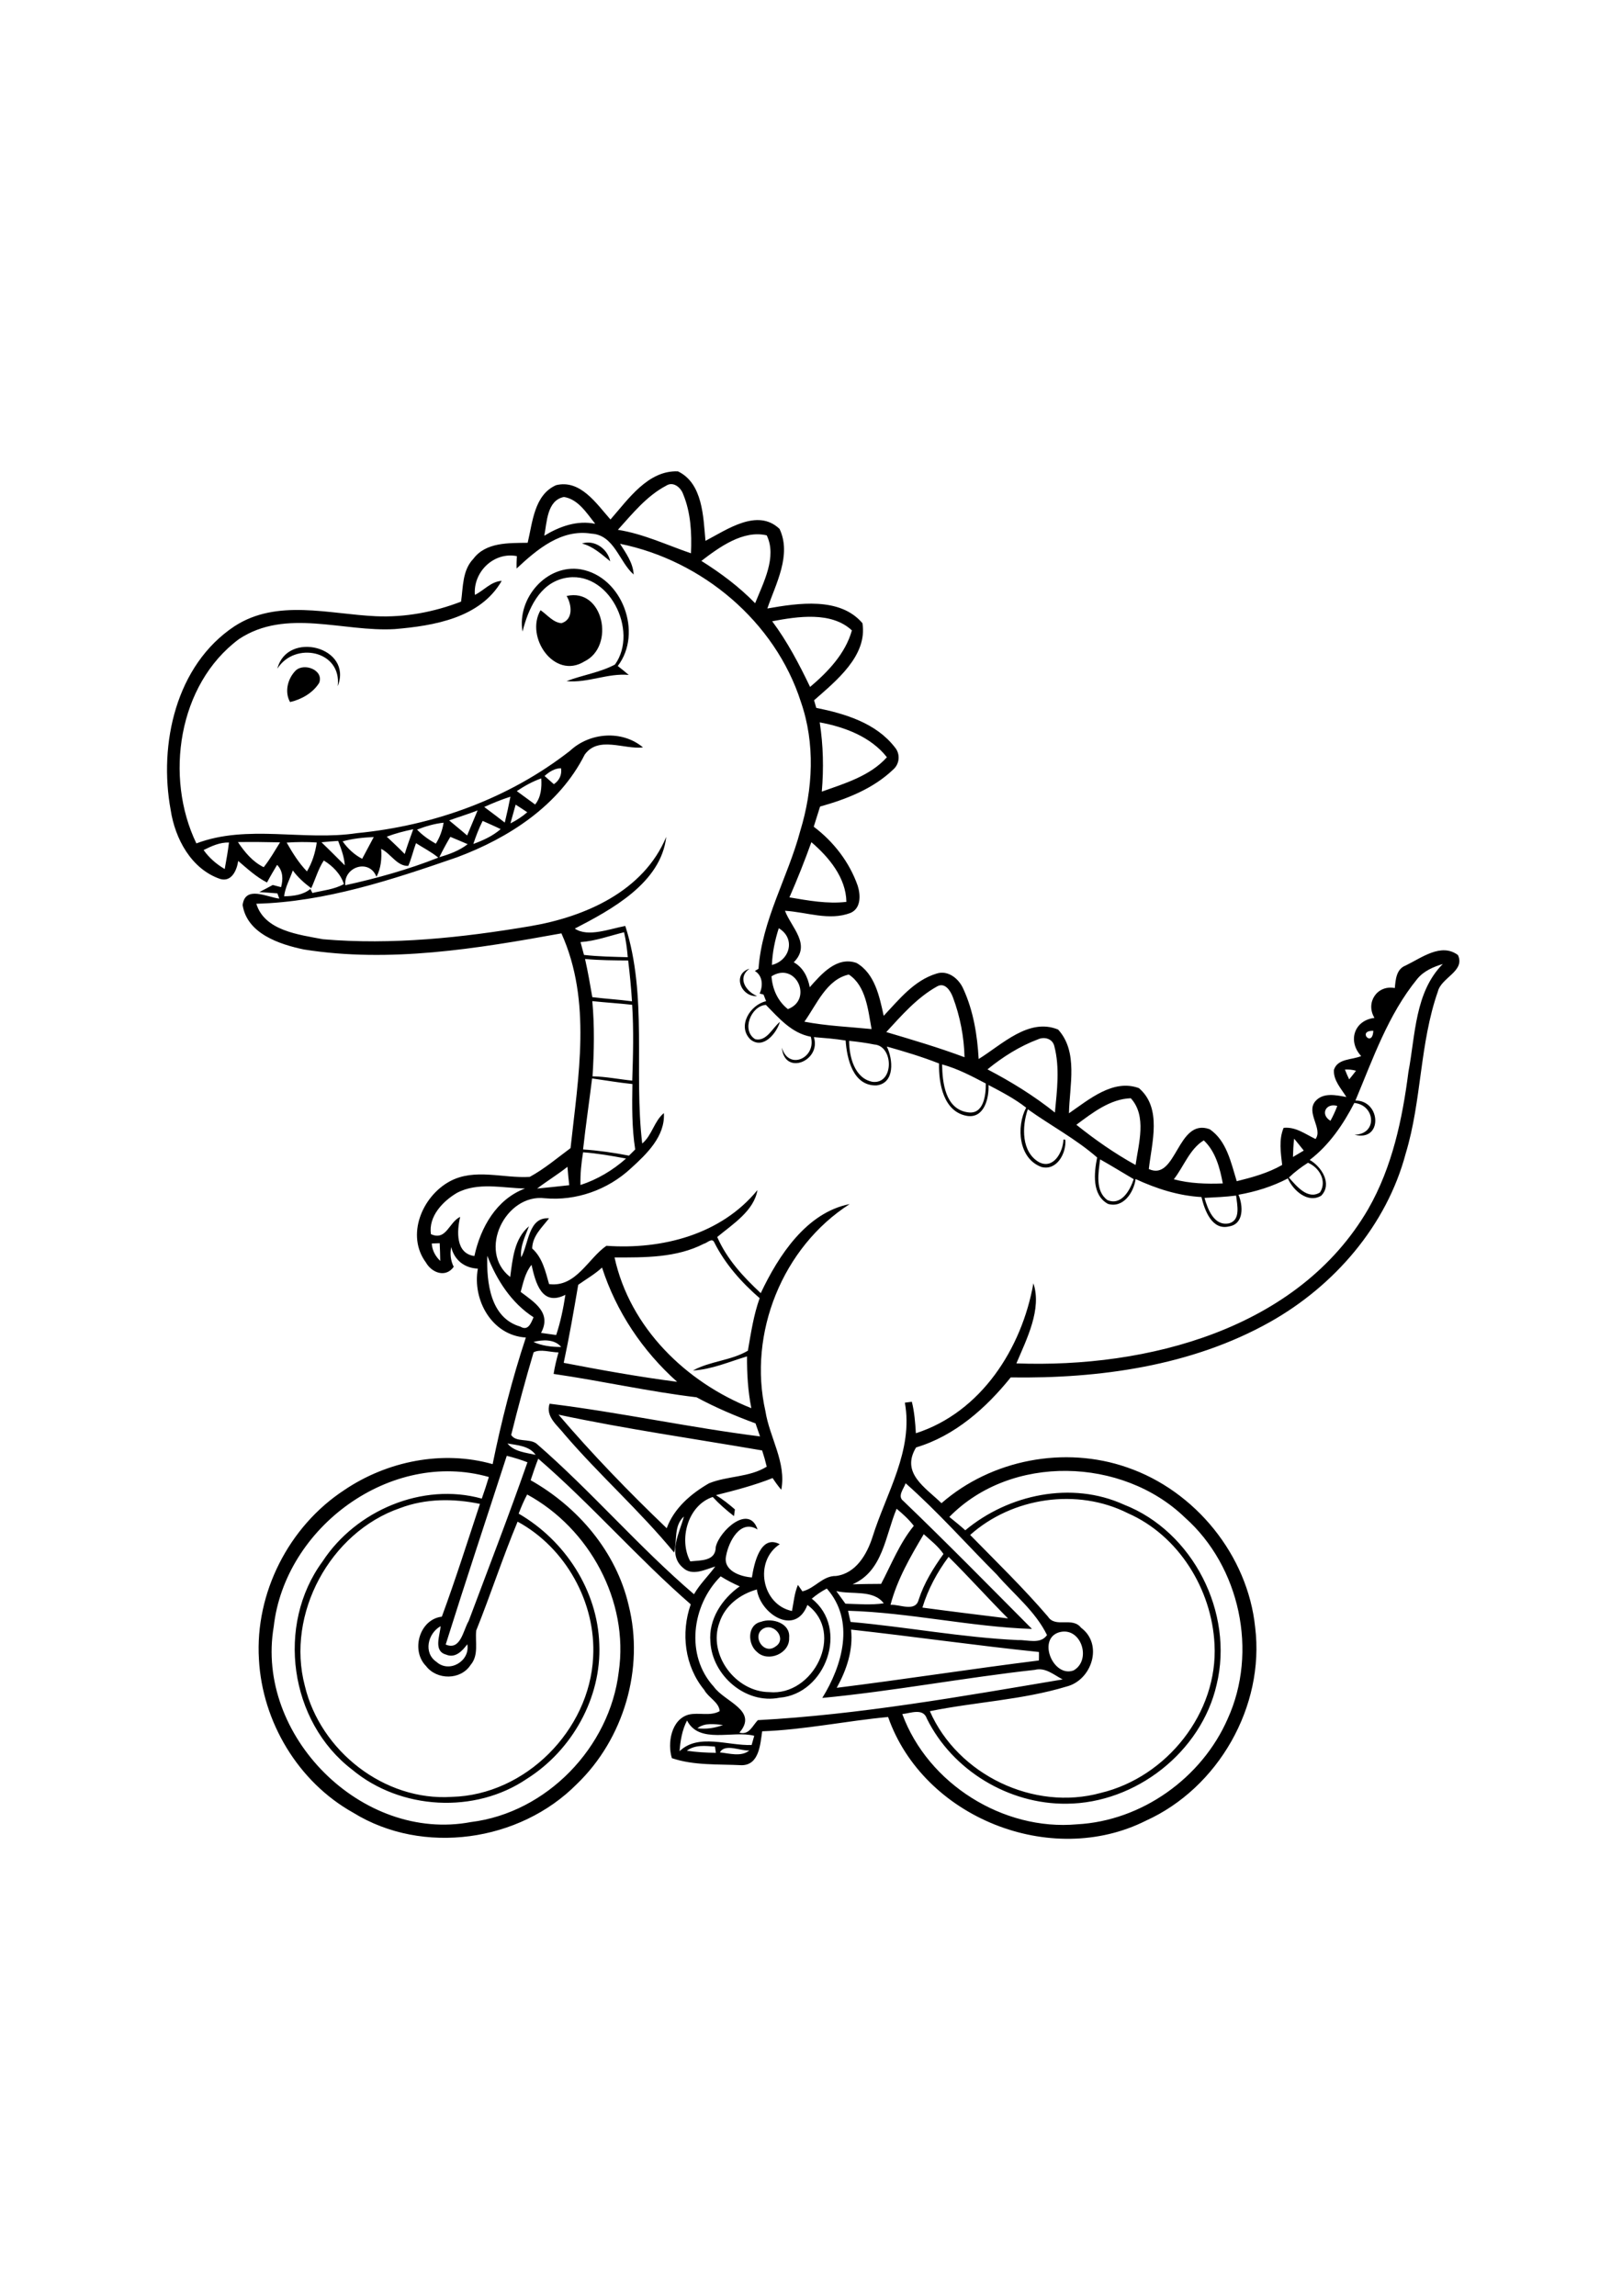 <?xml version="1.0" encoding="utf-8"?>
<!-- Generator: Adobe Illustrator 27.5.0, SVG Export Plug-In . SVG Version: 6.00 Build 0)  -->
<svg xmlns="http://www.w3.org/2000/svg" xmlns:xlink="http://www.w3.org/1999/xlink" viewBox="-116 -116 1000 1000" width="595" height="842" preserveAspectRatio="xMidYMid meet" data-scaled="true">
<g>
	<rect x="-116" y="-116" style="fill:#FFFFFF;" width="1000" height="1000"/>
	<g id="Group">
		<path d="M260.367-3.357c11.002-12.513,23.125-30.391,41.602-29.675c15.325,7.37,15.625,28.023,16.966,42.839
			c13.282-6.94,32.122-20.339,45.677-7.357c7.564,16.042-2.253,33.672-7.526,49.05c18.972-3.32,44.74-7.304,58.633,9.063
			c3.164,20.026-16.119,35.469-29.817,47.5c0.442,1.563,0.885,3.125,1.341,4.687c17.772,3.594,36.901,9.336,48.451,24.31
			c3.488,4.049,3.007,10.247-1.042,13.724c-12.369,11.849-28.817,18.255-45.054,22.799c-1.275,4.154-2.592,8.281-3.906,12.422
			c12.253,9.232,22.019,21.849,27.098,36.368c1.821,5.703,2.11,13.919-4.375,16.745c-13.138,5.078-27.07-0.508-40.456-1.302
			c3.881,10.352,16.38,20.769,5.404,31.758c5.779,3.151,8.697,9.127,9.87,15.364c7.149-8.112,16.771-19.271,28.879-14.935
			c11.289,6.575,14.13,20.768,16.706,32.565c9.492-10.065,18.711-21.797,32.487-26.003c7.214-2.422,13.97,3.203,16.667,9.531
			c6.159,13.463,8.567,28.385,9.4,43.085c14.427-8.893,30.888-25.586,48.984-18.151c12.565,13.789,6.979,34.674,6.68,51.615
			c12.317-8.477,27.331-21.394,43.153-15.508c14.388,12.357,7.916,33.594,6.08,49.87c17.188,7.838,17.446-31.849,37.524-24.544
			c10.508,7.096,13.164,20.676,16.682,32.044c9.635-2.383,19.335-5.039,28.007-10.026c-0.859-7.59-2.161-15.573,0.899-22.865
			c7.447-0.768,13.372,3.868,19.673,6.876c4.713-6.251-6.133-16.237-0.09-23.307c4.856-5.547,12.773-3.737,19.102-2.578
			c-3.166-5.182-8.101-10.261-7.671-16.745c2.294-7.109,11.148-6.042,16.81-8.49c-8.463-9.101-4.4-22.018,8.178-23.528
			c-5.678-9.427,1.641-20.482,12.552-18.398c0.51-5.313,0.911-11.68,6.719-13.906c9.648-4.622,21.823-14.18,32.214-6.433
			c4.597,9.961-10.234,13.789-12.369,22.422c-11.316,32.187-9.923,67.239-19.832,99.843
			c-11.771,44.428-43.982,81.563-83.631,103.881c-48.386,27.188-105.391,34.987-159.911,34.192
			c-15.26,18.972-34.542,36.067-58.333,43.15c-9.581,15.821,5.651,24.623,15.665,34.364c30.793-26.889,75.846-35.495,114.427-22.058
			c42.071,14.414,74.414,54.221,78.958,98.608c5.979,48.711-22.759,98.983-67.383,119.166
			c-58.606,29.429-137.198-1.938-158.919-63.92c-25.938,2.411-51.563,7.878-77.644,8.817c-1.158,7.994-1.849,20.975-12.76,20.898
			c-14.246-0.716-29.362,0.273-42.904-4.349c-2.85-9.037-0.507-23.972,10.456-26.863c6.237-1.444,13.151,1.184,18.998-2.096
			c-0.273-5.469-6.993-8.359-9.505-13.101c-12.072-14.634-14.531-35.089-8.322-52.76c-32.719-28.45-61.21-61.446-94.01-89.767
			c-1.745,4.364-3.19,8.828-4.688,13.281c29.115,16.42,52.708,43.998,60.378,76.94c9.857,38.997-2.956,82.525-31.914,110.339
			c-35.17,35.547-94.896,44.153-137.787,17.683c-33.945-18.894-56.171-56.016-58.203-94.636
			c-2.475-40.822,18.411-81.875,52.591-104.246c26.393-17.864,60.638-24.776,91.497-16.003
			c5.274-25.962,12.032-52.526,20.482-78.045c-20.885-1.198-33.111-23.164-29.596-42.45c-8.255-0.377-14.414-5.208-16.432-13.255
			c-0.821,4.128-0.352,8.347,1.55,12.122c-4.896,6.928-13.477,3.766-17.11-2.617c-12.448-16.795-2.383-40.755,14.61-50.013
			c15.325-8.347,33.033-1.781,49.375-2.798c8.997-4.883,16.939-11.641,25.156-17.734c4.714-43.88,13.282-90.442-5.638-132.37
			c-52.057,9.454-105.924,18.321-158.698,9.948c-15.183-3.164-35.104-9.779-37.838-27.396c1.537-12.305,15.143-4.818,22.604-3.971
			c-0.3-0.807-0.873-2.422-1.159-3.216c-3.724-0.352-7.461-0.546-11.185-0.794c2.774-1.458,5.599-2.839,8.32-4.388
			c1.706,0.456,3.412,0.912,5.118,1.341c1.314-4.817,1.263-9.961-2.449-13.737c-2.135,3.581-4.271,7.174-6.224,10.859
			c-6.641-3.385-12.122-8.489-17.747-13.281c-0.846,5.638-4.011,13.19-11.159,11.094c-17.76-6.094-27.76-24.727-30.469-42.435
			c-7.499-40.599,3.151-89.336,39.336-113.32c26.263-17.083,58.308-7.448,87.227-6.172c17.864,0.795,35.834-2.564,52.461-9.01
			c1.289-8.919,0.729-19.27,7.565-26.367c7.734-10.365,21.927-9.713,33.489-9.896c3.034-12.578,3.984-29.493,17.513-35.51
			C241.852-28.187,251.734-13.07,260.367-3.357 M294.703-24.19c-12.044,6.341-20.781,17.252-29.766,27.188
			c15.703,2.474,30.143,9.362,45.065,14.479c0.547-12.239-0.065-24.961-4.803-36.393C303.778-23.083,299.064-27.055,294.703-24.19
			 M219.56,6.643c9.414-5.742,20.26-9.648,31.406-7.344c-5.208-6.484-10.404-15.143-19.284-16.536
			C221.201-15.153,221.227-1.755,219.56,6.643 M202.516,26.852c-0.091-2.552,0.013-5.091,0.143-7.63
			c-14.232-2.774-27.057,9.766-25.873,23.893c5.586-2.76,9.936-8.282,16.523-8.646c-13.203,22.943-41.822,27.682-65.924,29.727
			c-31.862,1.901-67.005-13.073-96.055,6.159C-6.287,98.271-14.633,155.51,5.068,196.292c31.563-11.927,66.198-1.341,98.997-6.328
			c47.435-4.609,93.725-21.328,131.445-50.82c12.07-11.264,32.044-12.852,44.909-2.019c-11.692,1.393-27.461-7.292-35.938,4.44
			c-15.69,31.25-46.732,51.367-78.685,63.268c-39.896,13.79-81.315,27.565-123.776,28.646c5.118,16.719,26.315,19.063,41.107,21.888
			c42.63,3.646,85.703-0.963,127.773-8.06c33.764-5.729,69.844-21.445,83.855-55.052c-3.243,28.424-33.737,44.818-56.368,56.549
			c8.073,5.495,21.394,0.169,31.12-1.628c13.854,43.268,5.156,89.649,10.43,134.102c6.105-5.104,7.291-13.711,13.359-18.763
			c0.872,14.31-10.638,25.261-20.391,34.115c-14.192,13.161-33.646,20.13-52.981,18.385c-24.219-2.997-41.81,32.59-21.381,48.54
			c1.524-11.067,2.396-23.503,11.602-31.303c-2.318,6.173-5.599,12.345-4.817,19.181c4.635-8.217,4.414-25.065,17.161-24.036
			c-4.362,5.65-10.247,10.872-10.391,18.58c6.354,5.678,8.19,14.117,10.417,21.942c16.589,2.214,24.154-15.951,35.352-23.595
			c34.208,2.423,70.65-6.849,93.111-34.336c-2.135,12.813-15.284,21.016-24.791,28.907c5.899,13.58,16.094,24.647,26.836,34.597
			c10.963-23.192,28.229-49.688,54.831-54.884c-41.421,26.484-62.825,79.725-51.954,127.644c2.54,16.236,13.034,31.665,9.778,48.45
			c-1.966-2.278-3.698-4.726-5.338-7.213c-11.341,4.492-23.112,7.564-34.922,10.52c4.167,2.552,7.982,5.586,11.667,8.789
			c-0.141,1.029-0.43,3.099-0.571,4.141c-4.649-3.607-9.115-7.475-13.101-11.797c-15.352,5.076-21.131,26.172-13.841,39.698
			c6.602-0.729,15.653,0,15.716-8.945c2.292-9.919,20.533-26.664,25.768-10.702c-10.56-6.653-17.799,7.409-19.375,16.107
			c-2.137,9.192,8.709,12.943,15.883,13.438c1.33-8.491,5.248-26.797,17.175-20.482c-16.08,10.497-11.145,37.267,7.539,41.173
			c1.042-5.404,1.484-10.977,3.659-16.093c0.69,1.003,2.072,2.981,2.76,3.972c7.683-1.76,12.437-9.648,20.729-9.479
			c12.253-1.55,19.089-13.359,22.501-24.062c8.476-27.07,25.286-53.243,19.937-82.762c1.432-0.208,2.862-0.39,4.31-0.546
			c1.588,6.341,2.082,12.89,2.487,19.399c40.221-12.941,65.364-52.343,72.447-92.421c5.325,15.924-4.1,34.259-10.481,49.362
			c80.455,2.981,173.788-20.938,216.913-95.156c14.793-25.808,21.042-55.326,24.792-84.544c4.311-22.591,3.906-49.102,21.186-66.471
			c-5.874,1.771-11.809,4.349-15.768,9.219c-17.93,21.979-27.265,49.127-38.099,74.935c15.911-0.039,16.913,25.704-0.547,21.068
			c14.375-0.287,12.837-18.281-0.144-19.583c-6.809,13.242-15.533,26.028-27.487,35.13c7.242,4.101,14.102,14.779,7.097,22.031
			c-8.242,4.962-17.343-3.217-20.572-10.64c-9.518,5.001-19.884,8.206-30.456,10.066c2.878,6.627,3.489,18.033-5.755,19.503
			c-10.653,2.619-15.117-9.987-17.06-18.086c-14.153-0.768-27.812-5.169-40.598-11.093c-1.108,8.163-7.592,18.149-17.071,15.3
			c-10.011-5.534-8.554-19.076-6.651-28.596c-13.139-11.445-28.609-19.647-42.734-29.712c-3.712,10.703-4.063,26.562,7.161,32.747
			c8.893,4.285,14.608-6.705,14.791-14.128l1.184,0.195c0.666,8.137-5.169,19.232-14.686,16.77
			c-14.169-5.086-15.705-24.774-9.48-36.571c-7.149-5.586-15.222-9.766-23.217-13.971c0.403,8.008-2.578,20.534-12.995,19.075
			c-14.75-2.369-17.771-19.961-17.486-32.343c-10.521-4.141-21.352-7.383-32.214-10.443c3.854,7.8,5.131,22.565-6.354,23.958
			c-14.427,0.443-18.254-16.341-19.022-27.669c-6.484-1.067-13.049-1.549-19.583-2.096c4.688,14.648-18.177,24.115-19.74,6.471
			c4.232,14.467,21.562,6.147,17.839-6.718c-11.875-2.2-19.703-11.536-27.685-19.622c-9.296,0.69-15.248,15.859-6.563,21.172
			c7.084,1.51,10.536-6.953,15.222-10.704c-2.162,7.135-10.325,17.174-18.177,10.86c-8.372-8.164-0.208-21.38,9.648-23.607
			c-0.534-1.367-1.068-2.721-1.575-4.075c-0.614-0.157-1.824-0.482-2.422-0.651c2.187-4.74,1.94-10.95-2.93-13.893
			c0.56-0.339,1.68-1.015,2.253-1.341c2.094-30,18.138-56.407,25.742-85.039c7.865-25.664,9.271-53.894,0.378-79.479
			c-15.886-49.571-60.898-87.227-111.498-97.435c3.685,5.833,8.034,11.757,8.399,18.932C265.68,22.71,262.75,6.161,248.571,5.355
			C230.067,2.359,215.016,15.133,202.516,26.852 M316.409,22.164c11.953,7.487,23.296,15.964,33.151,26.094
			c5.119-12.8,13.583-28.503,7.149-41.836C342.229,2.984,327.568,13.622,316.409,22.164 M360.068,59.365
			c9.36,12.539,16.614,26.406,23.372,40.481c11.028-9.297,21.81-20.624,25.769-34.844C396.603,53.206,375.836,56.396,360.068,59.365
			 M389.365,121.695c2.213,14.115,2.512,28.464,1.289,42.683c14.153-5.04,29.815-9.662,40.144-21.198
			C420.9,130.563,404.704,124.495,389.365,121.695 M219.729,154.742c1.901,1.706,3.802,3.386,5.742,5.052
			c3.373-2.227,5.052-5.821,4.415-9.831C225.888,149.977,222.594,152.203,219.729,154.742 M202.62,164.052
			c3.763,2.747,7.539,5.508,11.302,8.268c3.672-4.57,4.141-10.469,3.776-16.106C212.333,158.115,207.333,160.875,202.62,164.052
			 M182.542,173.844c4.231,3.177,8.489,6.341,12.669,9.609c1.29-5.287,2.435-10.612,3.477-15.951
			C193.167,169.261,187.802,171.448,182.542,173.844 M201.903,172.412c-1.093,3.841-2.148,7.695-3.203,11.536
			c3.724-1.862,7.227-4.128,10.378-6.862C206.708,175.498,204.325,173.922,201.903,172.412 M160.914,182.112
			c3.672,3.125,7.461,6.106,11.081,9.296c2.2-5.117,4.27-10.313,6.458-15.442C172.685,178.219,166.747,180.003,160.914,182.112
			 M141.123,187.789c3.346,3.515,7.343,6.302,11.563,8.685c2.5-3.933,4.063-8.359,4.805-12.943
			C151.852,184.13,146.396,185.745,141.123,187.789 M175.823,196.63c6.028-2.201,11.966-4.896,16.849-9.141
			c-3.659-1.797-7.396-3.399-11.107-5.065C179.273,186.995,177.425,191.773,175.823,196.63 M122.45,192.138
			c3.711,3.529,7.475,7.019,11.068,10.69c1.576-5.143,3.412-10.208,5.247-15.26C133.219,188.713,127.737,190.133,122.45,192.138
			 M95.237,195.029c3.151,4.453,7.188,8.229,12.045,10.755c2.357-4.492,4.778-8.932,7.149-13.411
			C107.959,192.646,101.487,193.31,95.237,195.029 M161.643,192.255c-2.435,4.076-4.674,8.268-6.784,12.526
			c6.185-1.771,12.331-4.037,17.474-8.008C168.805,195.185,165.198,193.779,161.643,192.255 M9.534,200.38
			c3.385,4.844,7.929,8.724,13.007,11.705c1.002-5.429,1.966-10.872,2.63-16.341C19.56,195.563,14.43,197.959,9.534,200.38
			 M30.68,195.471c4.167,6.172,9.062,12.162,15.898,15.482c3.828-4.778,6.849-10.13,10.078-15.313
			C48.01,195.445,39.338,195.355,30.68,195.471 M60.745,195.797c3.581,6.289,7.435,12.513,12.487,17.747
			c3.268-5.442,5.169-11.575,6.055-17.812C73.115,195.302,66.916,195.393,60.745,195.797 M82.19,195.602
			c4.883,4.648,9.597,9.453,14.375,14.192c-0.338-5.247-2.227-10.182-4.088-15.038C89.04,194.963,85.614,195.224,82.19,195.602
			 M140.472,196.148c-1.732,4.623-2.761,9.505-4.779,14.011c-6.901,0.26-10.82-7.644-16.692-10.495
			c0.416,5.898-0.078,11.901-2.904,17.213c-4.427-11.406-20.313-6.133-19.218,5.196c19.466-4.284,38.789-9.662,57.331-17.005
			C149.989,201.565,145.068,199.104,140.472,196.148 M384.234,195.536c-4.14,11.498-8.632,22.839-13.54,34.024
			c11.586,1.94,23.333,4.154,35.128,2.773C405.589,217.477,395.042,204.755,384.234,195.536 M83.623,206.838
			c-3.477,5.274-5.104,11.407-7.748,17.084c-4.258-3.151-8.216-6.693-11.354-10.963c-1.81,5.299-4.688,10.286-5.352,15.937
			c5.664-0.129,11.668-0.794,16.199-4.544c0.299,0.625,0.911,1.875,1.224,2.5c6.51-1.602,13.516-2.162,19.427-5.508
			C93.987,215.094,89.143,210.198,83.623,206.838 M359.899,271.213c11.185-2.786,14.753-16.367,4.232-22.643
			C361.76,255.901,360.198,263.492,359.899,271.213 M241.904,257.125c0.69,2.643,1.406,5.273,2.135,7.903
			c8.959,1.029,17.982,1.146,26.993,1.407c-0.43-5.169-1.121-10.326-2.279-15.378C259.833,253.245,251.135,256.487,241.904,257.125
			 M244.69,267.516c1.758,7.787,3.126,15.664,4.48,23.542c8.138,1.015,16.341,1.484,24.466,2.564
			c-0.521-8.411-1.341-16.797-2.357-25.156C262.412,268.375,253.531,268.375,244.69,267.516 M359.651,278.206
			c0.534,7.851,3.829,15.313,10.104,20.235C385.511,292.464,374.689,268.804,359.651,278.206 M379.925,306.188
			c13.644,2.604,27.604,3.177,41.419,4.544c-2.146-11.615-3.412-26.667-14.023-33.607
			C393.584,280.107,387.489,295.641,379.925,306.188 M461.631,284.508c-12.306,6.888-21.785,17.813-31.225,28.073
			c16.198,4.805,32.41,9.583,48.244,15.508c-0.3-12.565-2.724-25.131-7.136-36.901C470.042,287.216,466.578,281.591,461.631,284.508
			 M249.169,293.505c1.419,15.43,1.106,30.924,0.143,46.367c8.229,0.13,16.302,1.823,24.479,2.63
			c0.521-15.573,0.938-31.185-0.052-46.731C265.563,294.859,257.346,294.377,249.169,293.505 M730.667,311.799
			C720.406,311.539,730.211,322.464,730.667,311.799 M524.065,317.008c-11.393,4.271-21.85,10.886-31.266,18.555
			c14.612,7.63,28.686,16.302,41.578,26.615c1.274-13.555,3.123-27.618-0.378-40.964
			C532.933,316.708,527.997,315.276,524.065,317.008 M407.502,317.998c0.04,9.792,3.295,23.151,14.492,25.273
			c13.321,1.484,13.009-22.213,1.029-23.021C417.894,319.209,412.698,318.518,407.502,317.998 M464.82,332.529
			c0.183,11.171,1.926,27.344,15.586,29.479c10.052,1.771,11.458-10.534,11.354-17.734
			C483.075,339.742,474.338,335.081,464.82,332.529 M713.18,335.692c0.783,2.045,1.655,4.063,2.619,6.042
			c1.443-1.732,2.838-3.516,4.217-5.313C717.789,335.784,715.484,335.536,713.18,335.692 M249.039,341.162
			c-1.796,14.596-3.958,29.154-5.56,43.777c9.518,0.624,18.945,1.991,28.294,3.814c1.276-1.275,2.552-2.565,3.841-3.827
			c-2.083-13.347-1.953-26.849-1.719-40.313C265.563,343.766,257.32,342.321,249.039,341.162 M547.607,369.716
			c11.51,9.206,23.578,17.656,36.495,24.792c1.864-13.241,7.097-30.129-2.93-41.132
			C568.493,353.765,557.463,362.385,547.607,369.716 M704.261,367.268c1.614-2.956,3.033-6.002,4.206-9.153
			C701.37,356.031,697.789,363.427,704.261,367.268 M681.864,378.271c-0.442,3.75-0.639,7.526-0.729,11.301
			c2.227-1.303,4.44-2.643,6.667-3.957C685.822,383.167,683.883,380.68,681.864,378.271 M607.685,403.322
			c9.831,2.645,20.078,2.93,30.196,2.553c-1.771-9.467-4.479-19.766-11.734-26.537C617.463,384.625,613.843,395.458,607.685,403.322
			 M243.479,386.683c-1.094,6.666-1.771,13.413-1.615,20.169c10.352-3.372,19.975-9.075,28.099-16.316
			C261.188,388.883,252.385,387.334,243.479,386.683 M562.242,391.032c-1.029,8.189-3.203,19.491,4.492,25.102
			c8.647,3.661,13.997-6.146,16.224-12.889C576.045,399.183,569.234,394.951,562.242,391.032 M690.393,393.14
			c-4.192,2.671-8.175,5.651-11.756,9.103c4.57,5.156,11.691,13.997,19.206,9.153C702.282,404.378,697.333,396.006,690.393,393.14
			 M215.145,409.04c6.615-0.602,13.204-1.37,19.805-2.073c-0.455-3.773-0.794-7.564-1.094-11.34
			C227.841,400.406,221.252,404.378,215.145,409.04 M165.64,411.747c-8.71,5.183-17.564,14.467-15.963,25.405
			c9.57,4.284,11.042-7.397,18.034-10.664c-2.071,8.633-2.917,22.565,8.763,24.141c3.789-17.565,13.567-35.013,31.21-41.627
			C193.779,408.739,178.583,404.873,165.64,411.747 M626.604,414.795c1.99,6.913,5.831,17.422,14.946,15.714
			c7.604-1.861,5.156-11.471,4.544-17.148C639.625,414.196,633.101,414.442,626.604,414.795 M317.997,443.036
			c-17.005,8.75-36.523,8.491-55.117,8.464c9.492,43.347,44.011,76.927,84.336,92.905c-2.097-10.508-2.721-21.226-2.669-31.916
			c-10.99,3.283-21.757,8.06-33.335,8.7c10.601-5.834,23.412-6.056,33.869-12.201c1.901-10.898,3.501-21.914,7.265-32.383
			c-11.262-9.766-21.366-21.133-28.061-34.545C322.894,439.234,319.977,442.619,317.997,443.036 M150.198,442.894
			c0.208,4.204,2.227,7.878,5.222,10.742c-0.013-3.647-0.208-7.293-0.339-10.927C153.857,442.763,151.422,442.855,150.198,442.894
			 M184.417,450.483c-0.469,16.305,1.757,38.282,20.39,43.648c4.805,2.901,6.563-2.135,8.138-5.768
			C199.273,479.56,190.211,465.38,184.417,450.483 M205.016,472.75c8.62,6.511,19.167,12.864,12.552,25.259
			c3.099,0.458,6.211,0.898,9.336,1.302c2.682-8.058,4.388-16.393,5.677-24.776c-14.544,7.303-18.359-7.278-20.885-18.478
			C207.815,460.836,206.591,466.956,205.016,472.75 M240.484,468.362c-2.76,16.119-5.508,32.122-8.945,48.1
			c23.19,4.477,46.497,8.656,69.935,11.703c-21.328-19.062-37.487-43.15-46.302-70.43
			C250.693,461.852,245.393,464.846,240.484,468.362 M212.854,503.583c5.365,2.423,11.289,3.126,17.123,3.099
			C225.927,501.747,218.453,502.125,212.854,503.583 M212.984,509.964c-5,16.811-9.61,33.932-13.828,50.938
			c2.865,4.727,11.068,2.006,15.573,5.325c33.867,29.35,63.073,63.75,97.135,92.864c3.596-6.288,8.869-11.29,13.112-17.098
			c-6.276,1.875-14.295,6.172-19.986,0.703c-9.636-8.203-1.94-21.602,0.651-31.523c-6.369,5.742-4.063,14.74-6.016,22.216
			c-20.963-25.523-45.977-47.658-67.539-72.775c-4.296-5.571-11.94-10.936-9.245-18.958c43.437,5.338,86.314,14.713,129.74,20.154
			c-0.925-2.682-1.849-5.35-2.786-8.019c-12.461-4.585-24.703-9.794-36.369-16.095c-29.558-3.528-58.659-10.143-88.112-14.401
			c0.69-4.491,1.784-8.892,3.008-13.268C223.375,509.977,217.164,507.775,212.984,509.964 M228.362,548.413
			c20.924,24.518,43.411,47.698,66.678,69.987c4.505-12.354,15.002-21.313,26.081-27.694c11.485-4.662,24.768-3.556,35.586-10.248
			c-0.808-3.372-1.745-6.719-2.838-9.999C312.008,563.245,269.925,557.255,228.362,548.413 M196.864,566.175
			c4.141,5.091,11.38,5.625,17.357,7.005C210.315,567.606,202.958,567.243,196.864,566.175 M196.435,573.766
			c-12.552,38.763-25.482,77.526-37.657,116.328c9.245,3.919,10.729-8.724,14.154-14.479c12.188-32.578,24.792-65.039,36.251-97.864
			C205.028,576.135,200.758,574.847,196.435,573.766 M52.763,679.039c-11.471,67.085,54.362,133.203,121.615,120.471
			c46.693-5.755,85.561-46.147,91.094-92.605c6.393-43.62-18.126-88.477-56.459-109.298c-2.044,3.803-3.711,7.774-5.247,11.799
			c28.516,16.498,48.659,47.266,49.713,80.493c1.394,33.021-16.771,65.325-44.505,82.866
			c-32.136,21.914-78.086,19.283-107.891-5.586c-38.646-29.532-47.044-89.128-18.216-128.307
			c20.521-31.37,61.549-48.91,98.164-38.727c1.563-4.4,3.021-8.841,4.362-13.32C124.938,569.639,59.638,617.802,52.763,679.039
			 M469.299,611.435c3.336,2.684,6.643,5.378,9.831,8.229c26.667-22.2,65.573-30.482,97.788-15.82
			c42.615,16.614,67.901,66.654,57.175,110.911c-9.479,41.682-50.026,73.205-92.552,73.45
			c-35.534,0.406-70.313-20.508-86.107-52.445c-2.294-6.747-9.974-3.336-15.144-2.813c15.808,42.94,62.212,72.081,107.733,67.953
			c39.857-2.109,76.875-28.528,92.838-64.96c18.88-41.355,7.631-93.972-26.339-124.141
			C575.953,574.547,507.32,572.554,469.299,611.435 M440.978,601.644c26.877,25.82,53.048,52.486,79.259,78.841
			c-37.93-1.302-75.34-10.091-113.386-11.211c0.469,2.307,0.989,4.597,1.55,6.888c34.466,3.047,68.581,9.597,103.203,11.185
			c6.003-0.233,13.763,2.789,17.903-3.086c-7.214-14.738-20.378-25.051-30.925-37.252c-18.763-18.803-36.314-38.711-56.25-56.327
			C441.214,594.091,436.995,598.688,440.978,601.644 M482.125,622.542c16.196,16.55,32.85,32.708,47.941,50.312
			c4.648,7.254,15.025-0.104,20.418,6.876c13.842,10.221,6.692,32.344-8.973,36.263c-27.316,8.27-56.3,9.479-84.23,15.183
			c17.161,39.179,64.128,61.771,105.404,50.363c40.638-9.75,72.354-49.347,70.089-91.56c-1.628-33.777-22.003-67.021-53.386-80.81
			C548.127,593.401,508.128,599.339,482.125,622.542 M130.654,605.992c-43.177,14.87-70.404,65.314-58.724,109.545
			c9.57,40.155,49.037,71.224,90.69,68.45c45.3-1.161,84.883-41.067,87.057-86.081c1.915-33.594-16.992-67.539-46.562-83.555
			c-9.219,22.097-16.602,44.909-25.521,67.109c-0.742,7.07,1.718,15.22-3.49,21.249c-6.081,9.374-20.794,9.374-27.448,0.638
			c-9.479-9.57-4.128-28.775,9.753-30.442c8.438-22.93,15.833-46.276,23.49-69.493C163.648,600.002,146.331,600.029,130.654,605.992
			 M436.786,606.396c-6.992,16.563-8.398,38.503-27.161,46.563c5.859-0.169,11.733-0.234,17.605-0.259
			c6.367-12.124,11.406-25.052,20.154-35.781C444.338,612.945,440.602,609.586,436.786,606.396 M453.518,622.072
			c-8.19,13.776-16.38,27.891-20.492,43.528c5.675-0.375,15.313,4.677,17.342-3.099c3.319-10.297,9.037-19.503,15.299-28.229
			C462.411,629.482,457.776,625.901,453.518,622.072 M452.685,667.32c17.578,2.37,35.182,4.518,52.787,6.68
			c-12.409-12.447-24.153-25.599-36.641-37.954C461.774,645.523,456.136,655.992,452.685,667.32 M328.31,648.063
			c-17.814,17.71-21.914,48.763-4.232,68.021c6.652,9.389,27.589,14.597,15.794,28.308c6.001,1.68,7.969-4.206,11.354-7.695
			c62.745-3.388,125.677-14.623,187.917-25.104c-5.417-2.773-10.612-7.591-17.175-5.885c-43.789,4.844-87.162,13.11-131.016,17.305
			c12.317-19.844,20.442-47.541,2.788-67.422c-3.322,1.731-6.421,3.826-9.27,6.25c23.253,18.281,8.633,58.763-19.897,61.028
			c-20.898,4.18-41.51-13.711-42.603-34.492c-1.225-13.789,7.174-26.456,18.085-34.141C335.992,652.45,332.06,650.42,328.31,648.063
			 M327.568,676.514c-7.318,19.776,9.974,42.747,30.69,42.901c27.187,2.644,46.901-36.443,23.527-53.736
			c-7.383,19.479-29.049,5.69-31.159-9.532C340.303,659.04,330.992,666.018,327.568,676.514 M399.625,657.151
			c1.861,2.576,3.725,5.169,5.586,7.761c7.877,0.208,15.794,0.924,23.646-0.222C422.436,656.058,409.104,659.455,399.625,657.151
			 M153.154,700.823c7.891,7.081,20.847-0.547,18.945-10.911c-3.047,4.112-7.448,8.841-13.124,6.366
			c-7.943-2.161-3.698-11.81-3.334-17.5C147.737,683.179,144.873,695.275,153.154,700.823 M408.688,680.888
			c1.432,12.606-2.8,24.977-8.828,35.872c41.601-5.169,83.047-11.666,124.637-16.847c0.09-1.76,0.037-3.489,0.037-5.222
			C485.849,690.718,447.347,685.146,408.688,680.888 M536.734,682.619c-13.308,4.337-3.281,28.075,9.166,23.425
			C557.333,699.534,550.381,678.479,536.734,682.619 M302.971,755.836c11.589-11.135,29.766-3.294,44.427-3.816
			c0.534-1.886,1.081-3.787,1.615-5.676c-13.281-3.477-33.945,5.298-41.433-9.427C304.547,742.749,303.453,749.339,302.971,755.836
			 M313.948,741.695c5.35,0.703,10.755-0.117,15.794-1.992C324.469,739.118,318.453,738.18,313.948,741.695 M307.451,755.549
			c5.924,0.888,11.915,1.198,17.891,1.289c-0.132-0.963-0.406-2.877-0.534-3.841C318.896,752.567,312.515,751.722,307.451,755.549
			 M327.829,756.565c5.82,0.638,13.227,2.877,18.125-1.159C340.393,755.732,330.992,750.914,327.829,756.565z"/>
		<path d="M242.789,11.448c7.799-2.513,15.833,3.243,17.435,10.977C254.859,18.063,249.69,13.232,242.789,11.448z"/>
		<path d="M206.148,65.719c-3.542-20.377,14.818-41.836,35.924-38.347c25.521,4.479,38.45,39.154,22.787,59.57
			c2.292,1.784,4.57,3.607,6.784,5.508c-13.073-1.224-25.273,5.104-38.347,3.829c9.805-3.802,20.495-5.248,29.844-10.235
			c14.948-20.768-4.036-59.18-31.25-53.229C216.448,36.239,209.651,51.917,206.148,65.719z"/>
		<path d="M233.336,43.792c22.709-5.248,30.183,31.081,10.911,40.364c-18.528,11.445-36.653-15.091-26.992-31.601
			c4.128,2.786,7.63,7.513,12.865,8.008C237.568,58.362,236.539,49.156,233.336,43.792z"/>
		<path d="M55.016,88.57c5.977-23.711,46.719-13.425,37.213,10.794C94.794,77.281,65.628,71.695,55.016,88.57z"/>
		<path d="M66.304,89.729c5.248-4.922,17.435-0.286,14.493,7.591c-3.894,6.25-10.898,10.222-17.969,11.849
			C59.273,102.88,61.383,94.651,66.304,89.729z"/>
		<path d="M350.745,290.393c-9.882,0.677-15.547-13.502-4.687-16.875C338.362,279.144,343.765,287.477,350.745,290.393z"/>
		<path d="M353.153,676.084c6.992-2.656,18.244,0.859,17.372,9.83c0.479,9.738-12.984,15.352-19.82,8.75
			C344.873,689.898,344.56,677.958,353.153,676.084 M354.678,680.236c-7.502,4.271,0,16.408,7.239,11.212
			C369.443,686.943,361.564,676.552,354.678,680.236z"/>
	</g>
</g>
</svg>
